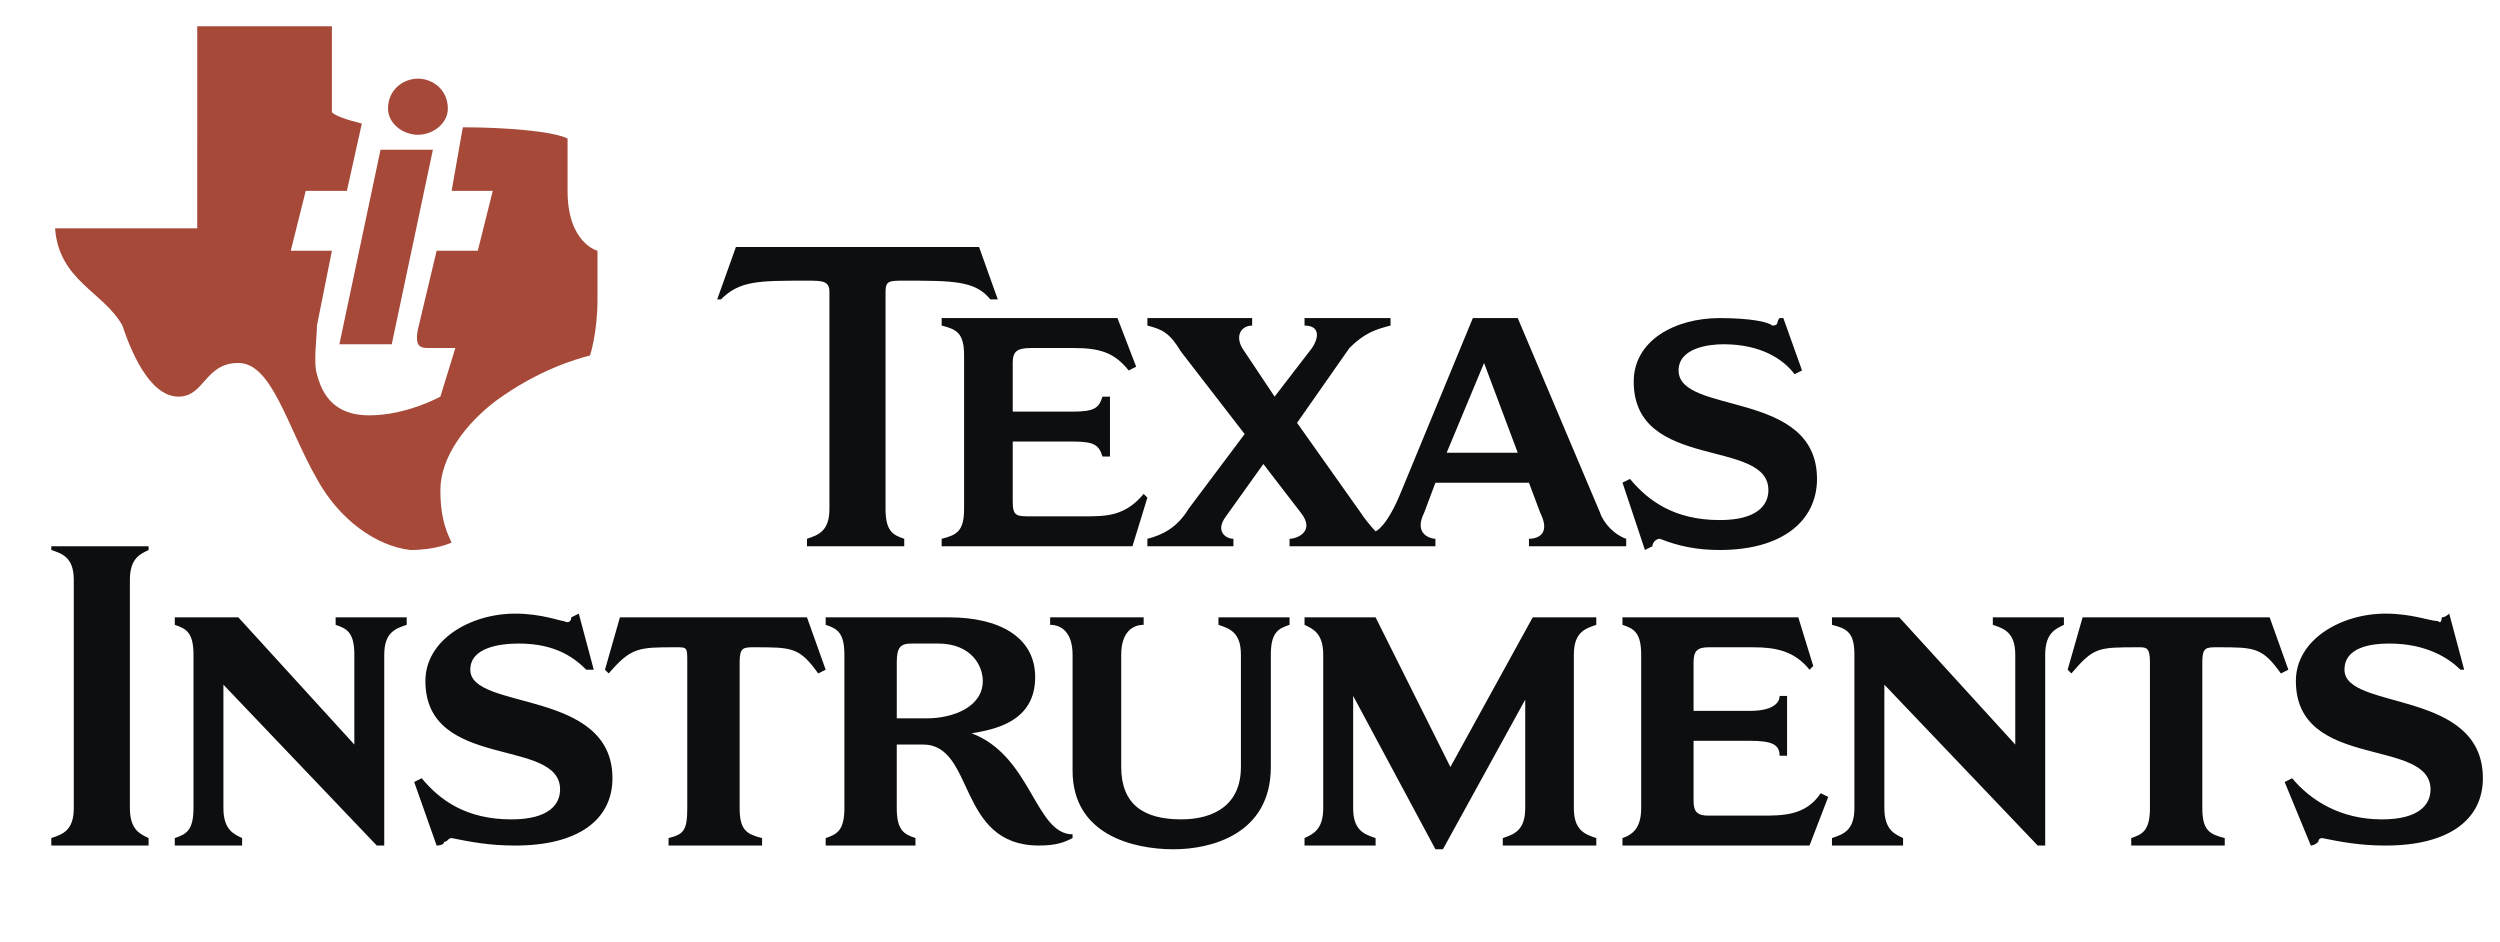 <svg viewBox="1.928 57.057 189.29 71.321" xmlns="http://www.w3.org/2000/svg" style="max-height: 500px" width="189.29" height="71.321"><g clip-rule="evenodd" fill-rule="evenodd"><path d="M0 0h192.756v192.756H0V0z" fill="#fff"/><path fill="#a64938" d="M36.971 66.695c3.116 0 6.798.284 7.931.851v3.965c0 3.965 2.266 4.532 2.266 4.532v3.682c0 2.549-.566 4.249-.566 4.249-1.133.283-3.965 1.133-7.081 3.399-2.266 1.699-4.249 4.248-4.249 6.798 0 1.699.283 2.832.85 3.964 0 0-1.133.566-3.116.566-2.549-.283-5.381-2.266-7.081-5.381-2.266-3.965-3.398-8.781-5.948-8.781-2.549 0-2.549 2.549-4.531 2.549-2.266 0-3.683-3.682-4.249-5.381-1.416-2.549-4.814-3.399-5.098-7.364h10.763V59.048h10.197v6.514c.284.283 1.133.567 2.266.85l-1.133 5.098h-3.116l-1.133 4.532h3.116l-1.133 5.665c0 .85-.283 2.832 0 3.683.566 2.266 1.983 3.115 3.966 3.115 2.833 0 5.381-1.417 5.381-1.417l1.133-3.682h-1.983c-.566 0-1.133 0-.85-1.416l1.416-5.948h3.116l1.133-4.532h-3.115l.848-4.815z"/><path d="M30.74 68.395h3.965l-3.116 14.729h-3.964l3.115-14.729zM33.572 63.013c1.132 0 2.266.85 2.266 2.266 0 1.133-1.134 1.983-2.266 1.983-1.133 0-2.266-.85-2.266-1.983 0-1.416 1.133-2.266 2.266-2.266z" fill="#a64938"/><path fill="#0c0e0f" d="M132.141 81.141c2.266 0 3.682.283 3.965.566.566 0 .283-.283.566-.566h.283l1.416 3.965-.566.284c-.85-1.134-2.549-2.267-5.381-2.267-1.133 0-3.4.283-3.4 1.983 0 3.399 10.48 1.416 10.48 8.214 0 3.115-2.549 5.381-7.363 5.381-1.699 0-3.117-.283-4.533-.85-.283 0-.566.283-.566.566l-.566.283-1.699-5.098.566-.283c1.416 1.7 3.4 3.115 6.799 3.115 2.832 0 3.682-1.132 3.682-2.265 0-3.966-10.197-1.417-10.197-8.214-.002-3.115 3.115-4.814 6.514-4.814zM73.226 98.418v-.566c1.133-.283 1.699-.566 1.699-2.265V83.973c0-1.699-.566-1.982-1.699-2.266v-.566h13.312l1.416 3.682-.566.284c-1.133-1.417-2.266-1.7-4.249-1.7h-3.115c-1.133 0-1.416.283-1.416 1.133v3.683h4.531c1.7 0 1.983-.284 2.266-1.133h.566v4.532h-.566c-.283-.85-.566-1.133-2.266-1.133h-4.531v4.532c0 1.132.283 1.132 1.416 1.132h3.965c1.699 0 3.116 0 4.532-1.699l.283.284-1.133 3.681H73.226v-.001z"/><path fill="#0c0e0f" d="M68.978 95.586c0 1.699.566 1.982 1.416 2.265v.566H63.03v-.566c.85-.283 1.699-.566 1.699-2.265V79.158c0-.85-.566-.85-1.699-.85-3.682 0-5.098 0-6.515 1.417h-.284l1.417-3.965h18.411l1.416 3.965h-.566c-1.133-1.417-2.833-1.417-6.515-1.417-1.133 0-1.416 0-1.416.85v16.428zM96.168 89.921l-4.815-6.231c-.85-1.416-1.416-1.699-2.549-1.982v-.566h7.931v.566c-.85 0-1.416.85-.566 1.982l2.267 3.399 2.832-3.682c.566-.85.566-1.699-.566-1.699v-.566h6.514v.566c-1.133.283-1.982.566-3.115 1.699l-3.965 5.665 4.814 6.798c.566.849 1.133 1.416 1.133 1.416s.85-.283 1.982-3.115l5.381-13.029h3.4l6.23 14.729c.283.849 1.133 1.699 1.982 1.982v.566h-7.363v-.566c.566 0 1.699-.283.85-1.982l-.85-2.266h-7.082l-.85 2.266c-.85 1.699.566 1.982.85 1.982v.566H99.568v-.566c.566 0 1.982-.566.848-1.982l-2.832-3.682-2.832 3.965c-.85 1.133 0 1.699.566 1.699v.566h-6.515v-.566c1.133-.283 2.266-.85 3.116-2.265l4.249-5.667zm18.127-5.381l-2.832 6.798h5.383l-2.551-6.798zM7.514 100.967c0-1.697-.85-1.982-1.7-2.266v-.283h7.365v.283c-.567.283-1.417.568-1.417 2.266v17.279c0 1.699.85 1.982 1.417 2.266v.566H5.814v-.566c.85-.283 1.7-.566 1.7-2.266v-17.279zM31.023 121.078h-.566l-11.613-12.18v9.348c0 1.699.85 1.982 1.416 2.266v.566h-5.098v-.566c.85-.283 1.416-.566 1.416-2.266v-11.613c0-1.699-.566-1.982-1.416-2.266v-.566h4.814l8.781 9.629v-6.797c0-1.699-.566-1.982-1.416-2.266v-.566h5.381v.566c-.85.283-1.7.566-1.7 2.266v14.445h.001zM98.15 115.131c0 5.098-4.531 6.23-7.364 6.23-3.115 0-7.647-1.133-7.647-5.947v-8.781c0-1.699-.85-2.266-1.699-2.266v-.566h7.081v.566c-.85 0-1.699.566-1.699 2.266v8.498c0 2.832 1.699 3.965 4.531 3.965 2.55 0 4.532-1.133 4.532-3.965v-8.498c0-1.699-.85-1.982-1.7-2.266v-.566h5.383v.566c-.852.283-1.418.566-1.418 2.266v8.498zM53.965 107.199c0-1.133 0-1.133-.85-1.133-2.832 0-3.398 0-5.098 1.982l-.283-.283 1.133-3.965h14.162l1.416 3.965-.566.283c-1.417-1.982-1.983-1.982-4.815-1.982-.85 0-1.133 0-1.133 1.133v11.047c0 1.699.566 1.982 1.699 2.266v.566h-7.081v-.566c1.133-.283 1.416-.566 1.416-2.266v-11.047zM40.937 103.518c1.982 0 3.399.566 3.682.566.566.283.566-.283.566-.283l.566-.283 1.133 4.248h-.566c-.85-.85-2.266-1.982-5.099-1.982-1.416 0-3.682.283-3.682 1.982 0 3.115 10.763 1.416 10.763 8.215 0 3.115-2.549 5.098-7.364 5.098-1.983 0-3.399-.283-4.815-.566-.283 0-.283.283-.567.283 0 .283-.566.283-.566.283l-1.7-4.814.567-.283c1.416 1.699 3.399 3.115 6.797 3.115 2.833 0 3.683-1.133 3.683-2.266 0-3.967-10.197-1.416-10.197-8.215.001-3.116 3.4-5.098 6.799-5.098zM121.094 118.246c0 1.699.85 1.982 1.699 2.266v.566h-7.08v-.566c.85-.283 1.699-.566 1.699-2.266v-8.215l-6.232 11.33h-.566l-6.23-11.613v8.498c0 1.699.85 1.982 1.699 2.266v.566h-5.381v-.566c.566-.283 1.416-.566 1.416-2.266v-11.613c0-1.699-.85-1.982-1.416-2.266v-.566h5.381l5.664 11.33 6.232-11.33h4.814v.566c-.85.283-1.699.566-1.699 2.266v11.613zM156.781 121.078h-.566l-11.611-12.18v9.348c0 1.699.85 1.982 1.416 2.266v.566h-5.383v-.566c.85-.283 1.699-.566 1.699-2.266v-11.613c0-1.699-.566-1.982-1.699-2.266v-.566h5.1l8.779 9.629v-6.797c0-1.699-.85-1.982-1.699-2.266v-.566h5.383v.566c-.566.283-1.418.566-1.418 2.266v14.445h-.001zM124.775 121.078v-.566c.85-.283 1.416-.85 1.416-2.266v-11.613c0-1.699-.566-1.982-1.416-2.266v-.566h13.312l1.133 3.682-.283.283c-1.133-1.416-2.549-1.699-4.248-1.699h-3.398c-.85 0-1.133.283-1.133 1.133v3.682h4.248c1.699 0 2.266-.566 2.266-1.133h.566v4.531h-.566c0-.85-.566-1.133-2.266-1.133h-4.248v4.533c0 .85.283 1.133 1.133 1.133h3.965c1.699 0 3.398 0 4.531-1.699l.566.283-1.416 3.682h-14.162v-.001zM164.713 107.199c0-1.133-.283-1.133-.85-1.133-3.115 0-3.398 0-5.098 1.982l-.283-.283 1.133-3.965h14.162l1.416 3.965-.566.283c-1.416-1.982-1.982-1.982-4.816-1.982-.85 0-1.133 0-1.133 1.133v11.047c0 1.699.566 1.982 1.699 2.266v.566h-7.08v-.566c.85-.283 1.416-.566 1.416-2.266v-11.047zM182.557 103.518c1.982 0 3.398.566 3.965.566.285.283.285-.283.285-.283.283 0 .566-.283.566-.283l1.133 4.248h-.283c-.85-.85-2.551-1.982-5.383-1.982-1.416 0-3.398.283-3.398 1.982 0 3.115 10.48 1.416 10.48 8.215 0 3.115-2.549 5.098-7.365 5.098-1.982 0-3.398-.283-4.814-.566-.283 0-.283.283-.283.283-.283.283-.566.283-.566.283l-1.982-4.814.566-.283c1.416 1.699 3.682 3.115 6.797 3.115 2.832 0 3.682-1.133 3.682-2.266 0-3.967-10.195-1.416-10.195-8.215-.002-3.116 3.396-5.098 6.795-5.098z"/><path fill="#0c0e0f" d="M73.792 103.801c3.682 0 6.515 1.416 6.515 4.531 0 3.398-3.116 3.965-4.815 4.248 4.532 1.699 4.815 7.648 7.647 7.648v.283c-.566.283-1.133.566-2.549.566-6.231 0-4.815-7.648-8.78-7.648h-1.983v4.816c0 1.699.566 1.982 1.416 2.266v.566h-6.798v-.566c.85-.283 1.417-.566 1.417-2.266v-11.613c0-1.699-.566-1.982-1.417-2.266v-.566h9.347v.001zm-3.965 7.646h2.266c1.982 0 4.248-.85 4.248-2.832 0-1.133-.849-2.832-3.398-2.832H70.96c-.849 0-1.132.283-1.132 1.416v4.248h-.001z"/></g></svg>
